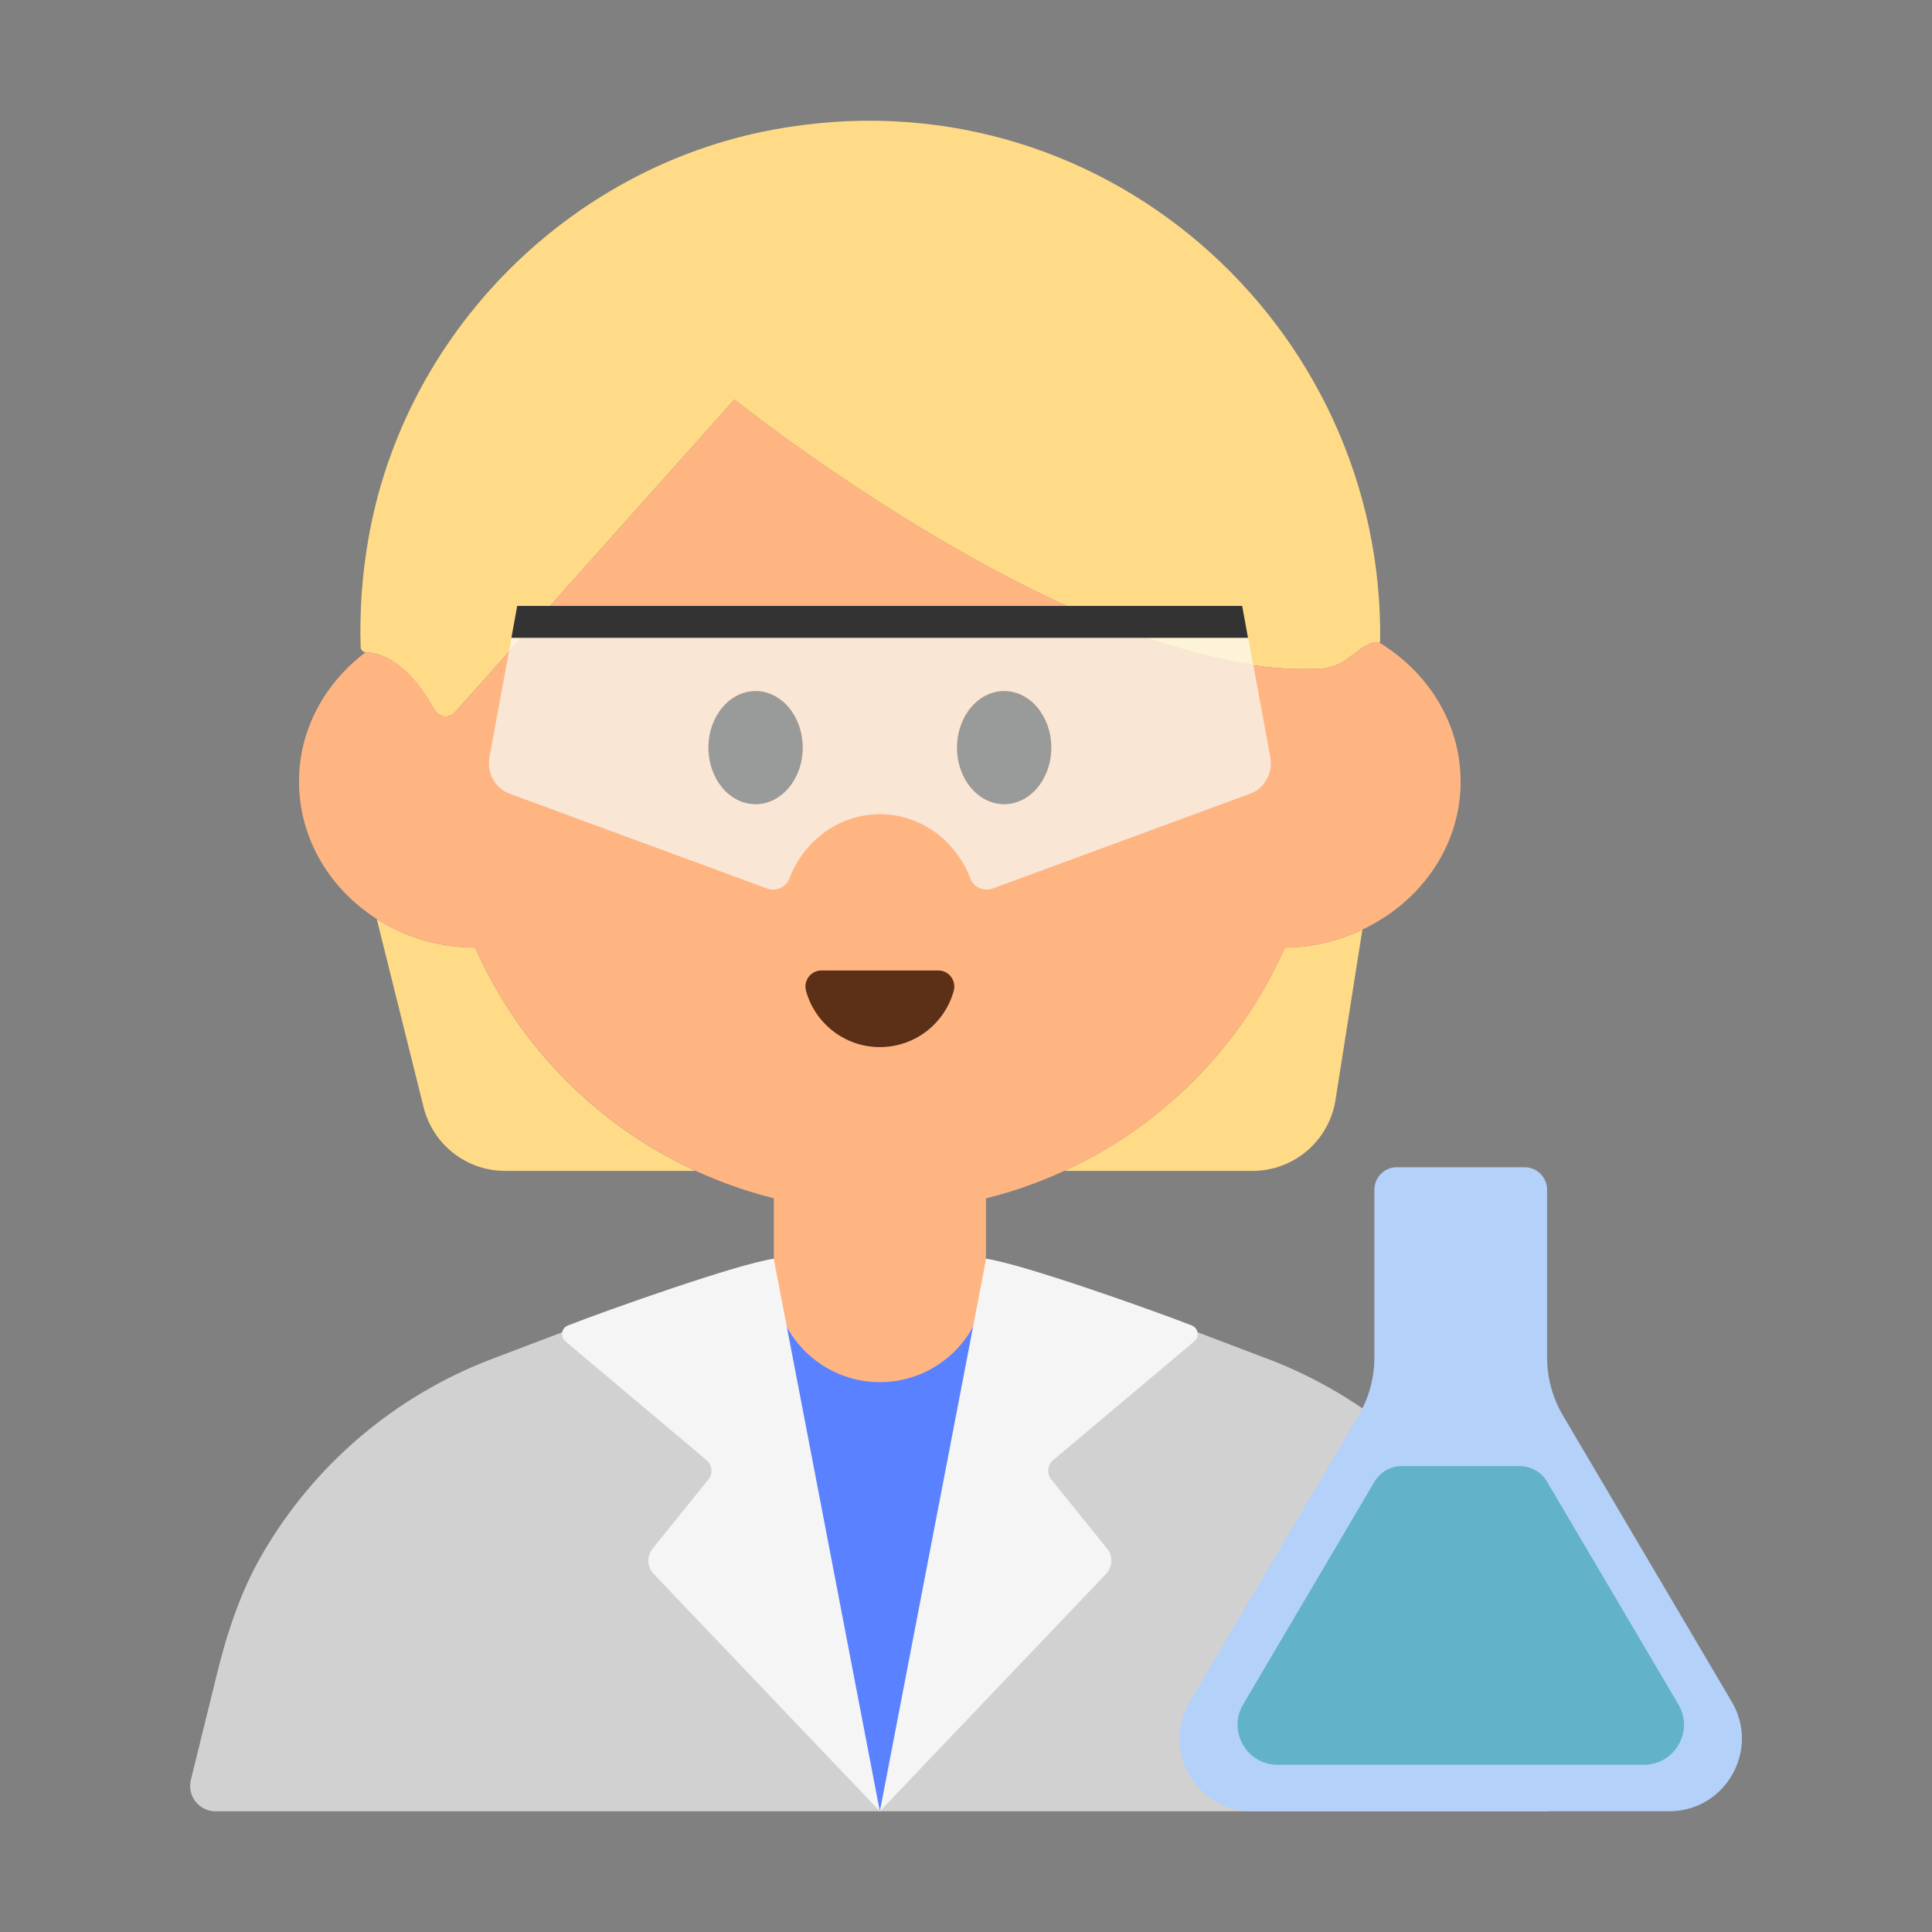 <?xml version="1.0" encoding="UTF-8"?><svg id="Layer_1" xmlns="http://www.w3.org/2000/svg" viewBox="0 0 40 40"><rect x="0" y="0" width="40" height="40" fill="#808080" stroke="none"/><g><path d="m26.25,28.136l-4.214-1.601c-2.46-.935-5.178-.935-7.638,0l-4.214,1.601c-2.028.771-3.708,2.218-4.771,4.071-.437.76-.713,1.602-.922,2.454l-.539,2.189c-.081.331.169.651.51.651h27.511c.341,0,.591-.32.51-.651l-.539-2.189c-.21-.851-.486-1.693-.922-2.454-1.064-1.853-2.743-3.301-4.771-4.071Z" fill="#d1d1d1"/><polygon points="15.643 27.036 21.102 27.036 18.217 37.5 15.643 27.036" fill="#5a81ff"/><g><path d="m22.036,24.242h3.896c.856,0,1.584-.622,1.718-1.468l.557-3.528c-.487.229-1.027.371-1.607.374-.902,2.047-2.535,3.69-4.564,4.622Z" fill="#ffdb87"/><path d="m9.84,19.62c-.756-.004-1.458-.222-2.04-.593l.97,3.896c.193.775.889,1.319,1.687,1.319h3.946c-2.028-.931-3.661-2.575-4.564-4.622Z" fill="#ffdb87"/><path d="m8.992,14.69c.088.159.302.195.424.06l5.79-6.479s7.335,5.891,12.176,5.569c.107-.007.23-.044.351-.096.311-.175.574-.488.815-.445.009.002.018-.004.026-.002.097-6.568-5.809-11.878-12.585-10.609-4.231.792-7.618,4.217-8.36,8.457-.134.764-.185,1.517-.162,2.251.002.056.046.104.101.108.002,0,.003.003.006.003.234.002.833.122,1.417,1.183Z" fill="#ffdb87"/></g><path d="m30.24,16.18c0-1.213-.679-2.269-1.691-2.881-.241-.043-.504.269-.815.445-.121.052-.245.089-.351.096-4.841.321-12.176-5.569-12.176-5.569l-5.79,6.479c-.121.136-.336.1-.424-.06-.584-1.061-1.183-1.181-1.417-1.183-.002,0-.003-.002-.006-.003-.837.631-1.379,1.592-1.379,2.675,0,1.182.638,2.227,1.61,2.847.582.371,1.284.589,2.04.593.902,2.047,2.535,3.69,4.564,4.622,1.163.534,2.453.838,3.816.838s2.654-.304,3.816-.838c2.028-.931,3.661-2.575,4.564-4.622.58-.003,1.12-.145,1.607-.374,1.2-.565,2.033-1.721,2.033-3.066Z" fill="#ffb582"/><path d="m19.429,20.093c.219,0,.375.21.317.422-.185.671-.799,1.164-1.529,1.164s-1.344-.493-1.529-1.164c-.058-.211.098-.422.317-.422h2.425Z" fill="#5c2f17"/><path d="m16.02,22.251h4.393v4.169c0,1.212-.984,2.196-2.196,2.196h0c-1.212,0-2.196-.984-2.196-2.196v-4.169h0Z" fill="#ffb582"/><path d="m16.02,26.061l2.196,11.439-4.682-4.913c-.138-.145-.147-.369-.022-.525l1.155-1.431c.098-.122.081-.3-.039-.401l-2.921-2.458c-.113-.095-.086-.276.052-.33.858-.334,3.495-1.267,4.26-1.381Z" fill="#f5f5f5"/><path d="m20.417,26.061l-2.2,11.439,4.682-4.913c.138-.145.147-.369.022-.525l-1.155-1.431c-.098-.122-.081-.3.039-.401l2.921-2.458c.113-.095.086-.276-.052-.33-.858-.334-3.491-1.267-4.256-1.381Z" fill="#f5f5f5"/><path d="m35.854,35.233l-3.495-5.927c-.214-.364-.328-.778-.328-1.2v-3.473c0-.258-.209-.467-.467-.467h-2.642c-.258,0-.467.209-.467.467v3.473c0,.422-.113.837-.328,1.2l-3.495,5.927c-.591,1.002.131,2.267,1.295,2.267h8.632c1.163,0,1.886-1.265,1.295-2.267Z" fill="#b4d1fa"/><path d="m32.03,30.677l2.719,4.611c.326.552-.072,1.25-.714,1.25h-7.583c-.641,0-1.04-.697-.714-1.25l2.719-4.611c.118-.2.333-.323.565-.323h2.443c.232,0,.447.123.565.323Z" fill="#62b3c9"/></g><g><path d="m23.737,13.203c.75.261,1.492.453,2.208.555l-.103-.555h-2.105Z" fill="#fcf3d8"/><g><path d="m10.796,13.203l-.259.29-.403,2.179c-.06.326.116.65.415.76l5.331,1.963c.181.067.39-.017.462-.205.299-.781,1.025-1.333,1.875-1.333s1.577.552,1.875,1.333c.072.187.281.271.462.205l5.331-1.963c.299-.11.475-.433.415-.76l-.354-1.914c-.716-.102-1.458-.293-2.208-.555h-12.941Zm4.847,3.445c-.538,0-.975-.524-.975-1.17s.436-1.17.975-1.17.975.524.975,1.17-.436,1.17-.975,1.17Zm5.147,0c-.538,0-.975-.524-.975-1.17s.436-1.17.975-1.17.975.524.975,1.17-.436,1.17-.975,1.17Z" fill="#f9e6d5"/><polygon points="10.591 13.203 10.537 13.493 10.796 13.203 10.591 13.203" fill="#fcf3d8"/><path d="m15.643,14.309c-.538,0-.975.524-.975,1.17s.436,1.17.975,1.17.975-.524.975-1.17-.436-1.17-.975-1.17Z" fill="#999a9a"/><ellipse cx="20.79" cy="15.479" rx=".975" ry="1.17" fill="#999a9a"/><polygon points="25.838 13.205 10.588 13.205 10.708 12.545 25.718 12.545 25.838 13.205" fill="#333"/></g></g><rect width="40" height="40" fill="none"/></svg>